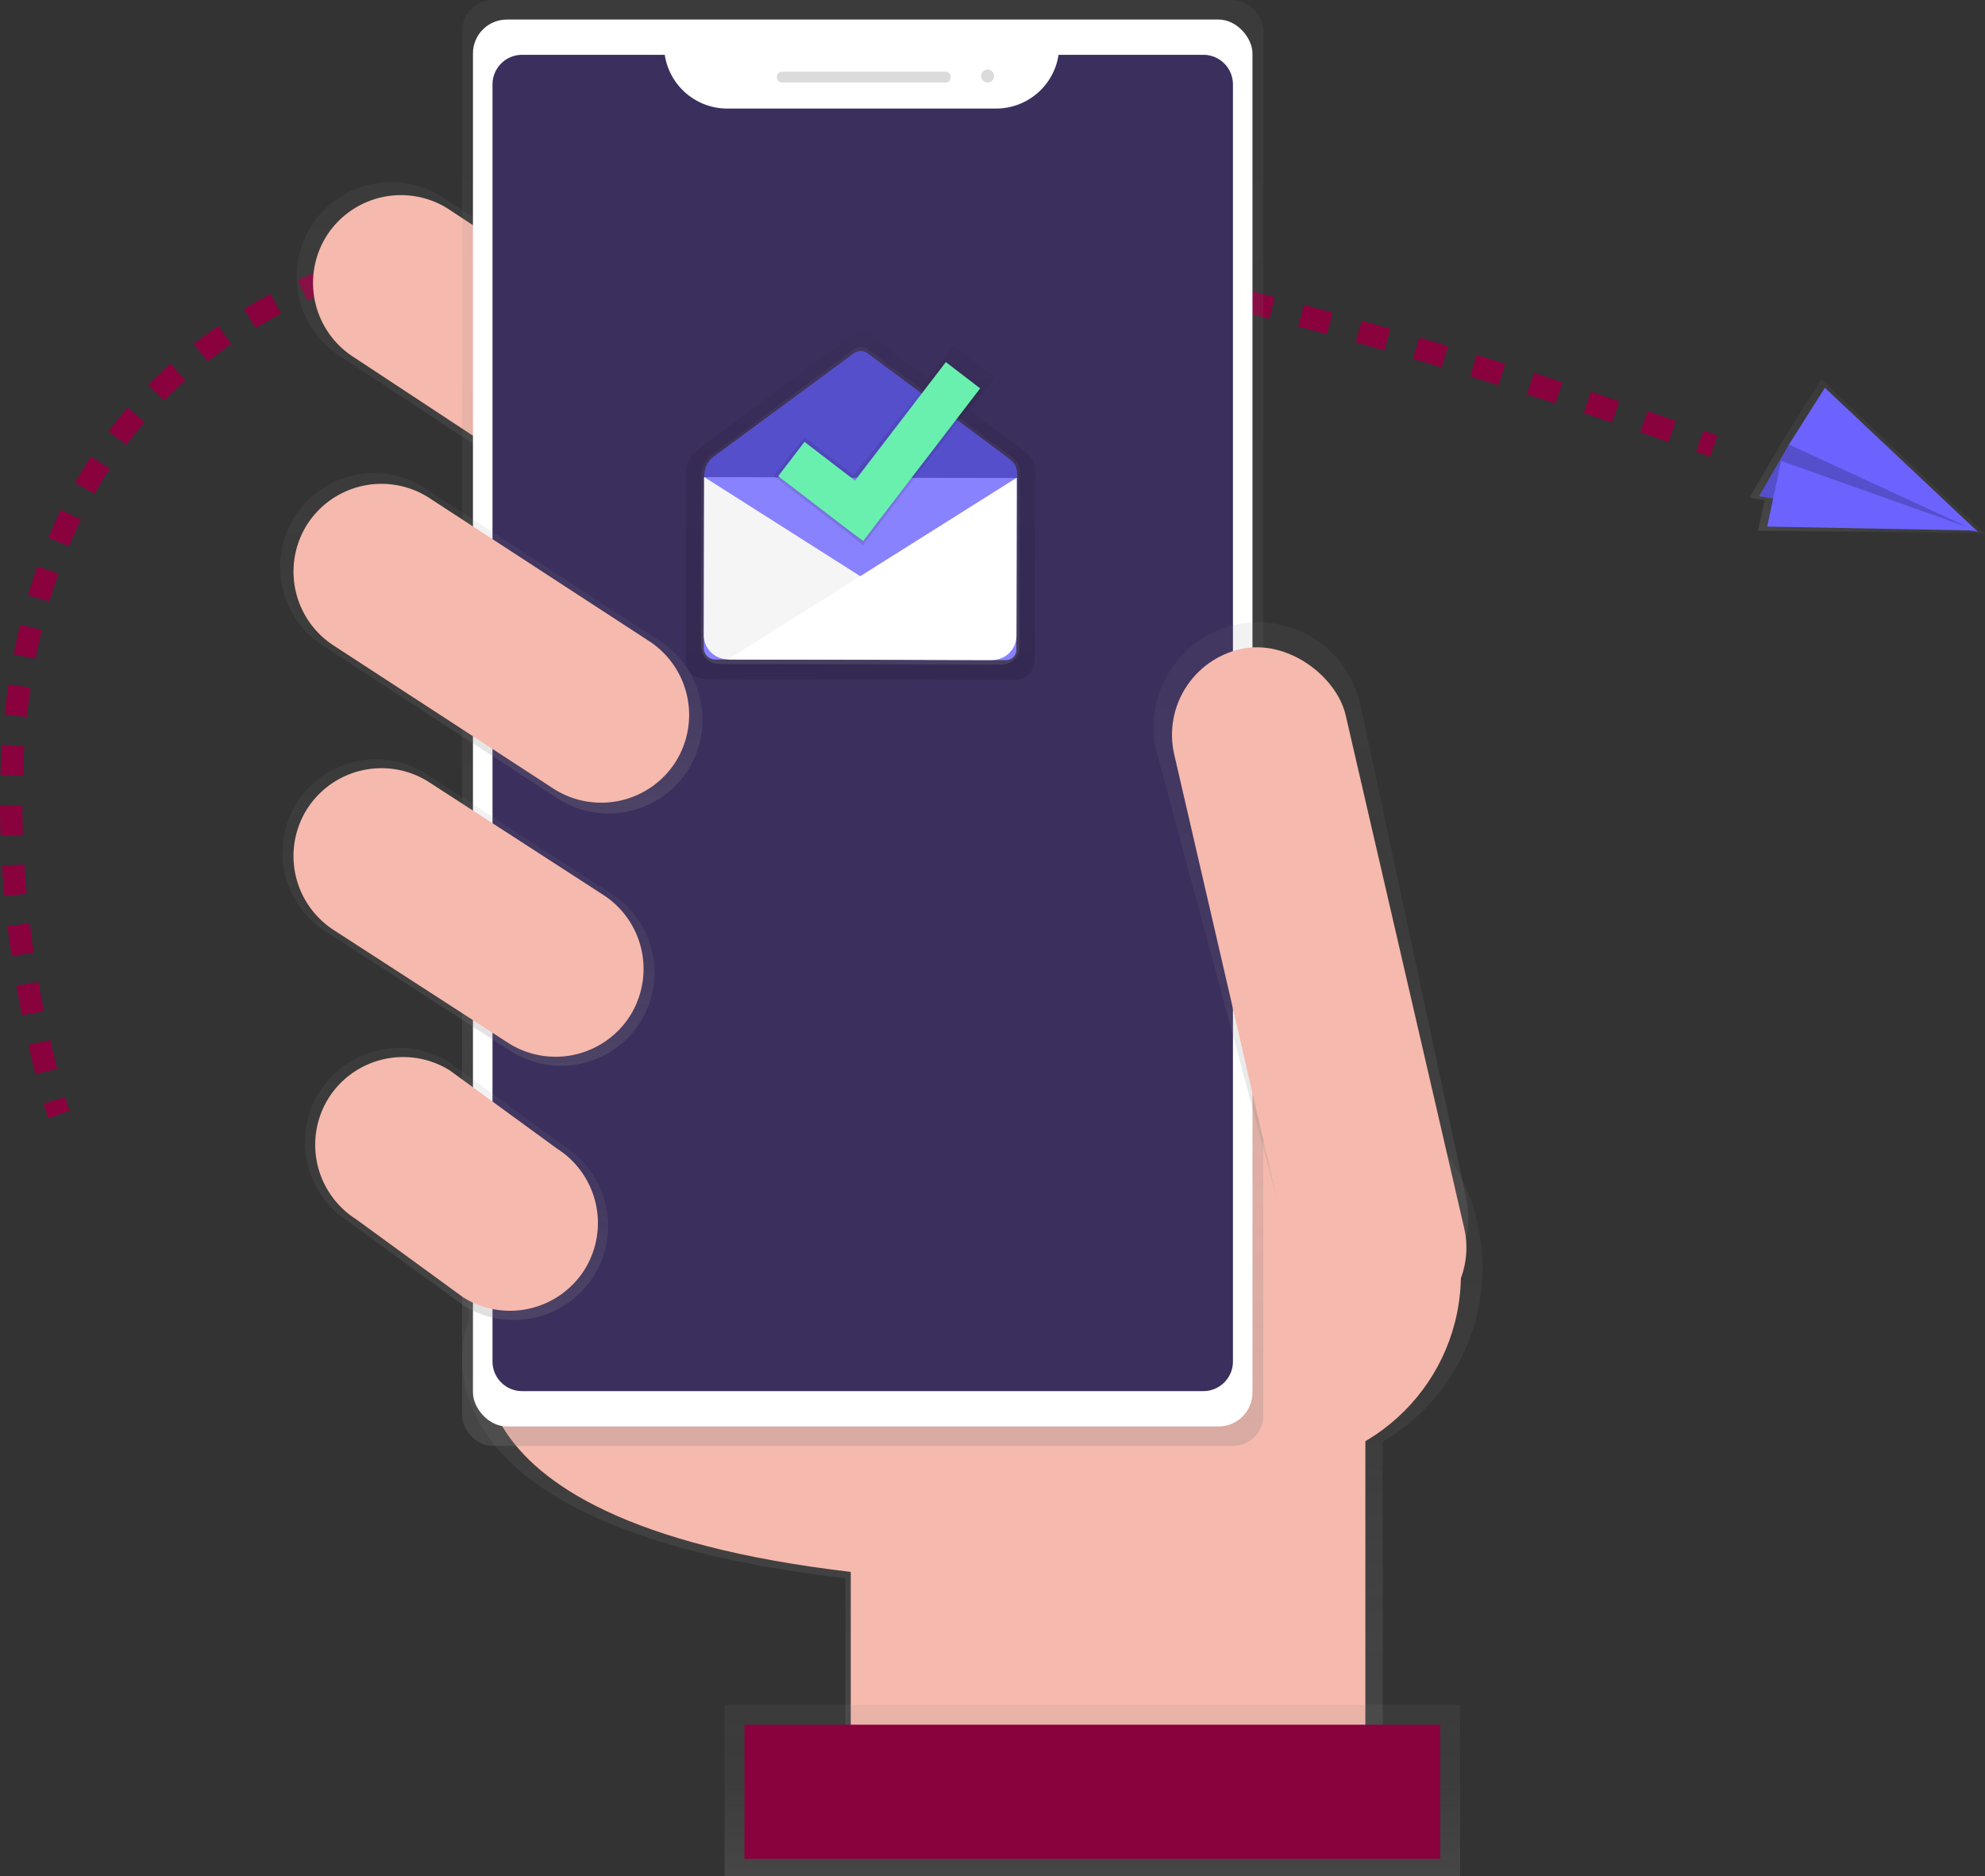 <svg id="daa92041-3bd8-464c-9c92-61b3fade74bd" data-name="Layer 1" xmlns="http://www.w3.org/2000/svg"
     xmlns:xlink="http://www.w3.org/1999/xlink" width="798.82" height="755.15" viewBox="0 0 798.82 755.15">
  <rect x="0" y="0" width="798.82" height="755.15" fill="#333333" stroke="none"/>
  <defs>
    <linearGradient id="15164562-d11a-4880-a4be-123e1b3db71d" x1="589.65" y1="790.71" x2="589.65" y2="501.48"
                    gradientTransform="translate(0.01 -0.01)" gradientUnits="userSpaceOnUse">
      <stop offset="0" stop-color="gray" stop-opacity="0.25"/>
      <stop offset="0.54" stop-color="gray" stop-opacity="0.12"/>
      <stop offset="1" stop-color="gray" stop-opacity="0.1"/>
    </linearGradient>
    <linearGradient id="4387c4a6-2b07-43b0-875b-db8294e1d525" x1="411.34" y1="295.04" x2="411.34" y2="145.7"
                    xlink:href="#15164562-d11a-4880-a4be-123e1b3db71d"/>
    <linearGradient id="b3ecf4c1-be91-4dc4-9933-d34be9a535f7" x1="545.52" y1="654.39" x2="545.52" y2="72.43"
                    gradientTransform="translate(-198.33 -72.44)" xlink:href="#15164562-d11a-4880-a4be-123e1b3db71d"/>
    <linearGradient id="a2779652-f4e8-430c-84f8-85803e1803c0" x1="725.88" y1="600.13" x2="725.88" y2="322.86"
                    xlink:href="#15164562-d11a-4880-a4be-123e1b3db71d"/>
    <linearGradient id="21cc8c64-f270-4c0a-a12f-47a949bb1355" x1="637.94" y1="827.57" x2="637.94" y2="758.57"
                    gradientTransform="translate(-198.33 -72.44)" xlink:href="#15164562-d11a-4880-a4be-123e1b3db71d"/>
    <linearGradient id="1cb52d5d-ff8e-4354-9b08-01122ab0b5ee" x1="544.65" y1="346" x2="544.65" y2="205.86"
                    gradientUnits="userSpaceOnUse">
      <stop offset="0" stop-opacity="0.12"/>
      <stop offset="0.55" stop-opacity="0.09"/>
      <stop offset="1" stop-opacity="0.02"/>
    </linearGradient>
    <linearGradient id="081aff01-d630-4567-81f7-f799dc64c22c" x1="544.65" y1="339.86" x2="544.65" y2="212"
                    gradientTransform="matrix(1, 0, 0, 1, 0, 0)" xlink:href="#15164562-d11a-4880-a4be-123e1b3db71d"/>
    <linearGradient id="53983704-70f1-484c-b4a9-0fefea28f4ed" x1="551.34" y1="291.95" x2="551.34" y2="217.12"
                    gradientTransform="translate(-197.33 -73.75) rotate(0.13)"
                    xlink:href="#1cb52d5d-ff8e-4354-9b08-01122ab0b5ee"/>
    <linearGradient id="07be2ee9-c937-4187-b89e-5aac7e382593" x1="396.05" y1="399.86" x2="396.05" y2="262.83"
                    xlink:href="#15164562-d11a-4880-a4be-123e1b3db71d"/>
    <linearGradient id="41444764-58a6-4e8b-8ef1-42407163ea5e" x1="386.87" y1="501.4" x2="386.87" y2="378"
                    xlink:href="#15164562-d11a-4880-a4be-123e1b3db71d"/>
    <linearGradient id="d5f06af9-7d77-4f55-b81c-ea1018bd06e7" x1="382.07" y1="603.69" x2="382.07" y2="494.16"
                    xlink:href="#15164562-d11a-4880-a4be-123e1b3db71d"/>
    <linearGradient id="a0f95284-1d1b-41ad-8ba2-df33ef14eff8" x1="347.18" y1="384.57" x2="347.18" y2="323.57"
                    xlink:href="#1cb52d5d-ff8e-4354-9b08-01122ab0b5ee"/>
    <linearGradient id="bf099e8a-7ee0-495a-b39d-11459c4d4e21" x1="958.8" y1="334.16" x2="958.8" y2="269.01"
                    gradientTransform="translate(104.71 -563.96) rotate(32.36)"
                    xlink:href="#15164562-d11a-4880-a4be-123e1b3db71d"/>
  </defs>
  <title>mail_2</title>
  <path d="M222,521s-.68-2-1.78-5.72" transform="translate(-198.34 -72.43)" fill="none" stroke="#89023e"
        stroke-miterlimit="10" stroke-width="9"/>
  <path d="M217,503.68C192.69,410.08,116.9-21.3,876.66,248" transform="translate(-198.34 -72.43)" fill="none"
        stroke="#89023e" stroke-miterlimit="10" stroke-width="9" stroke-dasharray="12.04 12.04"/>
  <path d="M882.35,250l5.65,2" transform="translate(-198.34 -72.43)" fill="none" stroke="#89023e" stroke-miterlimit="10"
        stroke-width="9"/>
  <path
    d="M794.94,582.69a81.21,81.21,0,0,0-161-15.14l-249.59-6.77,2.74,42.88s-35.59,82.12,151.46,104v83H754.79v-138A81.16,81.16,0,0,0,794.94,582.69Z"
    transform="translate(-198.34 -72.43)" fill="url(#15164562-d11a-4880-a4be-123e1b3db71d)"/>
  <path d="M395.66,605.46s-34.08,78.64,145.05,99.62v79.52H747.8V574L393,564.39Z" transform="translate(-198.34 -72.43)"
        fill="#f6b9ad"/>
  <path
    d="M499.16,277.29h0a38.18,38.18,0,0,1-52.5,11.93L335.47,215.95a38.18,38.18,0,0,1-11.93-52.5h0A38.18,38.18,0,0,1,376,151.52l111.19,73.27A38.18,38.18,0,0,1,499.16,277.29Z"
    transform="translate(-198.34 -72.43)" fill="url(#4387c4a6-2b07-43b0-875b-db8294e1d525)"/>
  <path
    d="M493,273.28h0a35.49,35.49,0,0,1-48.8,11.09L340.81,216.26a35.49,35.49,0,0,1-11.09-48.8h0a35.49,35.49,0,0,1,48.8-11.09l103.37,68.12A35.49,35.49,0,0,1,493,273.28Z"
    transform="translate(-198.34 -72.43)" fill="#f6b9ad"/>
  <circle cx="510.14" cy="512.94" r="77.77" fill="#f6b9ad"/>
  <rect x="185.97" width="322.42" height="581.96" rx="12.25" ry="12.25"
        fill="url(#b3ecf4c1-be91-4dc4-9933-d34be9a535f7)"/>
  <rect x="190.33" y="7.87" width="313.7" height="566.24" rx="13.64" ry="13.64" fill="#fff"/>
  <path
    d="M624.33,94.49a25.43,25.43,0,0,1-25.07,21.63H490.92a25.43,25.43,0,0,1-25.06-21.63H408.46a11.91,11.91,0,0,0-11.92,11.91v514a11.91,11.91,0,0,0,11.91,11.92H682.59a11.91,11.91,0,0,0,11.92-11.91v-514A11.91,11.91,0,0,0,682.6,94.49Z"
    transform="translate(-198.34 -72.43)" fill="#3b2f5d"/>
  <rect x="312.67" y="28.84" width="69.91" height="4.37" rx="2" ry="2" fill="#dbdbdb"/>
  <circle cx="397.43" cy="30.59" r="2.62" fill="#dbdbdb"/>
  <path
    d="M758.76,599.08h0c-22.57,5.22-38.06-9.5-43.28-32.06L663.62,374.46a42.24,42.24,0,0,1,31.55-50.51h0a42.24,42.24,0,0,1,50.51,31.55L788,553C793.22,575.6,781.32,593.86,758.76,599.08Z"
    transform="translate(-198.34 -72.43)" fill="url(#a2779652-f4e8-430c-84f8-85803e1803c0)"/>
  <rect x="693.86" y="330.01" width="70.78" height="282.61" rx="35.39" ry="35.39"
        transform="translate(-285.75 103.91) rotate(-13.01)" fill="#f6b9ad"/>
  <rect x="291.59" y="686.15" width="296" height="69" fill="url(#21cc8c64-f270-4c0a-a12f-47a949bb1355)"/>
  <rect x="299.59" y="694.15" width="280" height="54" fill="#89023e"/>
  <path
    d="M611.56,254.81l-22.94-17.27,10-13-16.69-13.1L571.5,224.66l-23.59-17.75a5.19,5.19,0,0,0-6.23,0l-62.53,46.55c-2.37,2-4.59,4.29-4.61,9.53h-.07l-.16,71.72h0v3.19a7.82,7.82,0,0,0,7.8,7.84h3.08l59.29.13,62.38.14a7.82,7.82,0,0,0,7.84-7.8l.17-74.78H615C615,258.18,613.93,256.81,611.56,254.81Z"
    transform="translate(-198.34 -72.43)" fill="url(#1cb52d5d-ff8e-4354-9b08-01122ab0b5ee)"/>
  <path
    d="M608.84,264.52c0-4.78-1-6-3.14-7.85L547.63,213a4.74,4.74,0,0,0-5.69,0l-57.05,42.48a10.06,10.06,0,0,0-4.2,8.69h-.06l-.15,65.44h0v2.91a7.14,7.14,0,0,0,7.12,7.15h2.81l54.1.12,56.91.13a7.14,7.14,0,0,0,7.15-7.12l.15-68.23Z"
    transform="translate(-198.34 -72.43)" fill="url(#081aff01-d630-4567-81f7-f799dc64c22c)"/>
  <path
    d="M481.61,264.55H607.44a0,0,0,0,1,0,0v69.23a4.18,4.18,0,0,1-4.18,4.18h-117a4.61,4.61,0,0,1-4.61-4.61V264.55a0,0,0,0,1,0,0Z"
    transform="translate(-197.67 -73.64) rotate(0.13)" fill="#6c63ff"/>
  <path
    d="M481.61,264.55H607.44a0,0,0,0,1,0,0v69.23a4.18,4.18,0,0,1-4.18,4.18h-117a4.61,4.61,0,0,1-4.61-4.61V264.55a0,0,0,0,1,0,0Z"
    transform="translate(-197.67 -73.64) rotate(0.13)" fill="#fff" opacity="0.2"/>
  <path d="M481.69,264.41,481.55,328a9.77,9.77,0,0,0,9.75,9.79l106.29.24" transform="translate(-198.34 -72.43)"
        fill="#f5f5f5"/>
  <path d="M607.53,264.69l-.14,63.63a9.77,9.77,0,0,1-9.79,9.75l-106.29-.24" transform="translate(-198.34 -72.43)"
        fill="#fff"/>
  <path
    d="M541.93,214.66l-56,41.3a9.75,9.75,0,0,0-4.13,8.45l125.89.4c0-4.65-1-5.87-3.08-7.63l-57.05-42.5A4.69,4.69,0,0,0,541.93,214.66Z"
    transform="translate(-198.34 -72.43)" fill="#6c63ff"/>
  <path
    d="M541.93,214.66l-56,41.3a9.75,9.75,0,0,0-4.13,8.45l125.89.4c0-4.65-1-5.87-3.08-7.63l-57.05-42.5A4.69,4.69,0,0,0,541.93,214.66Z"
    transform="translate(-198.34 -72.43)" opacity="0.2"/>
  <polygon
    points="395.56 156.6 380.33 144.66 343.52 191.28 323.74 175.94 311.35 191.69 340.14 213.68 340.14 213.68 347.28 219.41 395.56 156.6"
    fill="url(#53983704-70f1-484c-b4a9-0fefea28f4ed)"/>
  <polygon
    points="394.44 156.31 380.64 145.73 344.07 193.42 323.76 177.85 313.17 191.65 340.38 212.49 340.38 212.49 347.36 217.72 394.44 156.31"
    fill="#69f0ae"/>
  <path
    d="M475.28,382.24h0a37.9,37.9,0,0,1-52.11,11.84l-94.5-61.53a37.9,37.9,0,0,1-11.84-52.11h0a37.9,37.9,0,0,1,52.11-11.84l94.5,61.53A37.9,37.9,0,0,1,475.28,382.24Z"
    transform="translate(-198.34 -72.43)" fill="url(#07be2ee9-c937-4187-b89e-5aac7e382593)"/>
  <path
    d="M470.26,379h0a35.49,35.49,0,0,1-48.8,11.09l-88.51-57.63a35.49,35.49,0,0,1-11.09-48.8h0a35.49,35.49,0,0,1,48.8-11.09l88.51,57.63A35.49,35.49,0,0,1,470.26,379Z"
    transform="translate(-198.34 -72.43)" fill="#f6b9ad"/>
  <path
    d="M456,483.86h0a37.72,37.72,0,0,1-51.87,11.79L329.55,447.4a37.72,37.72,0,0,1-11.79-51.87h0a37.72,37.72,0,0,1,51.87-11.79L444.2,432A37.72,37.72,0,0,1,456,483.86Z"
    transform="translate(-198.34 -72.43)" fill="url(#41444764-58a6-4e8b-8ef1-42407163ea5e)"/>
  <path
    d="M437.28,586h0a38.06,38.06,0,0,1-52.34,11.9L338.75,564.2a38.06,38.06,0,0,1-11.9-52.34h0A38.06,38.06,0,0,1,379.19,500l46.19,33.69A38.06,38.06,0,0,1,437.28,586Z"
    transform="translate(-198.34 -72.43)" fill="url(#d5f06af9-7d77-4f55-b81c-ea1018bd06e7)"/>
  <path
    d="M433.55,583.49h0a35.49,35.49,0,0,1-48.8,11.09l-43.07-31.42a35.49,35.49,0,0,1-11.09-48.8h0a35.49,35.49,0,0,1,48.8-11.09l43.07,31.42A35.49,35.49,0,0,1,433.55,583.49Z"
    transform="translate(-198.34 -72.43)" fill="#f6b9ad"/>
  <polygon
    points="795.23 214.52 798.82 215.08 798.26 214.55 798.56 214.55 798.09 214.39 733 152.66 717.2 177.59 704.06 200.33 710.15 201.28 707.45 213.6 795.23 214.52"
    fill="url(#bf099e8a-7ee0-495a-b39d-11459c4d4e21)"/>
  <polygon points="719.93 178.89 707.93 199.7 795.93 214.03 739.25 174.56 719.93 178.89" fill="#6c63ff"/>
  <polygon points="719.93 178.89 707.93 199.7 795.93 214.03 739.25 174.56 719.93 178.89" opacity="0.2"/>
  <polygon points="734.38 156.09 795.93 214.03 719.93 178.89 734.38 156.09" fill="#6c63ff"/>
  <polygon points="711.17 211.93 795.69 213.54 716.79 185.52 711.17 211.93" fill="#6c63ff"/>
  <path
    d="M451.9,481.25h0a35.49,35.49,0,0,1-48.8,11.09l-70.16-45.4a35.49,35.49,0,0,1-11.09-48.8h0A35.49,35.49,0,0,1,370.65,387l70.16,45.4A35.49,35.49,0,0,1,451.9,481.25Z"
    transform="translate(-198.34 -72.43)" fill="#f6b9ad"/>
</svg>
